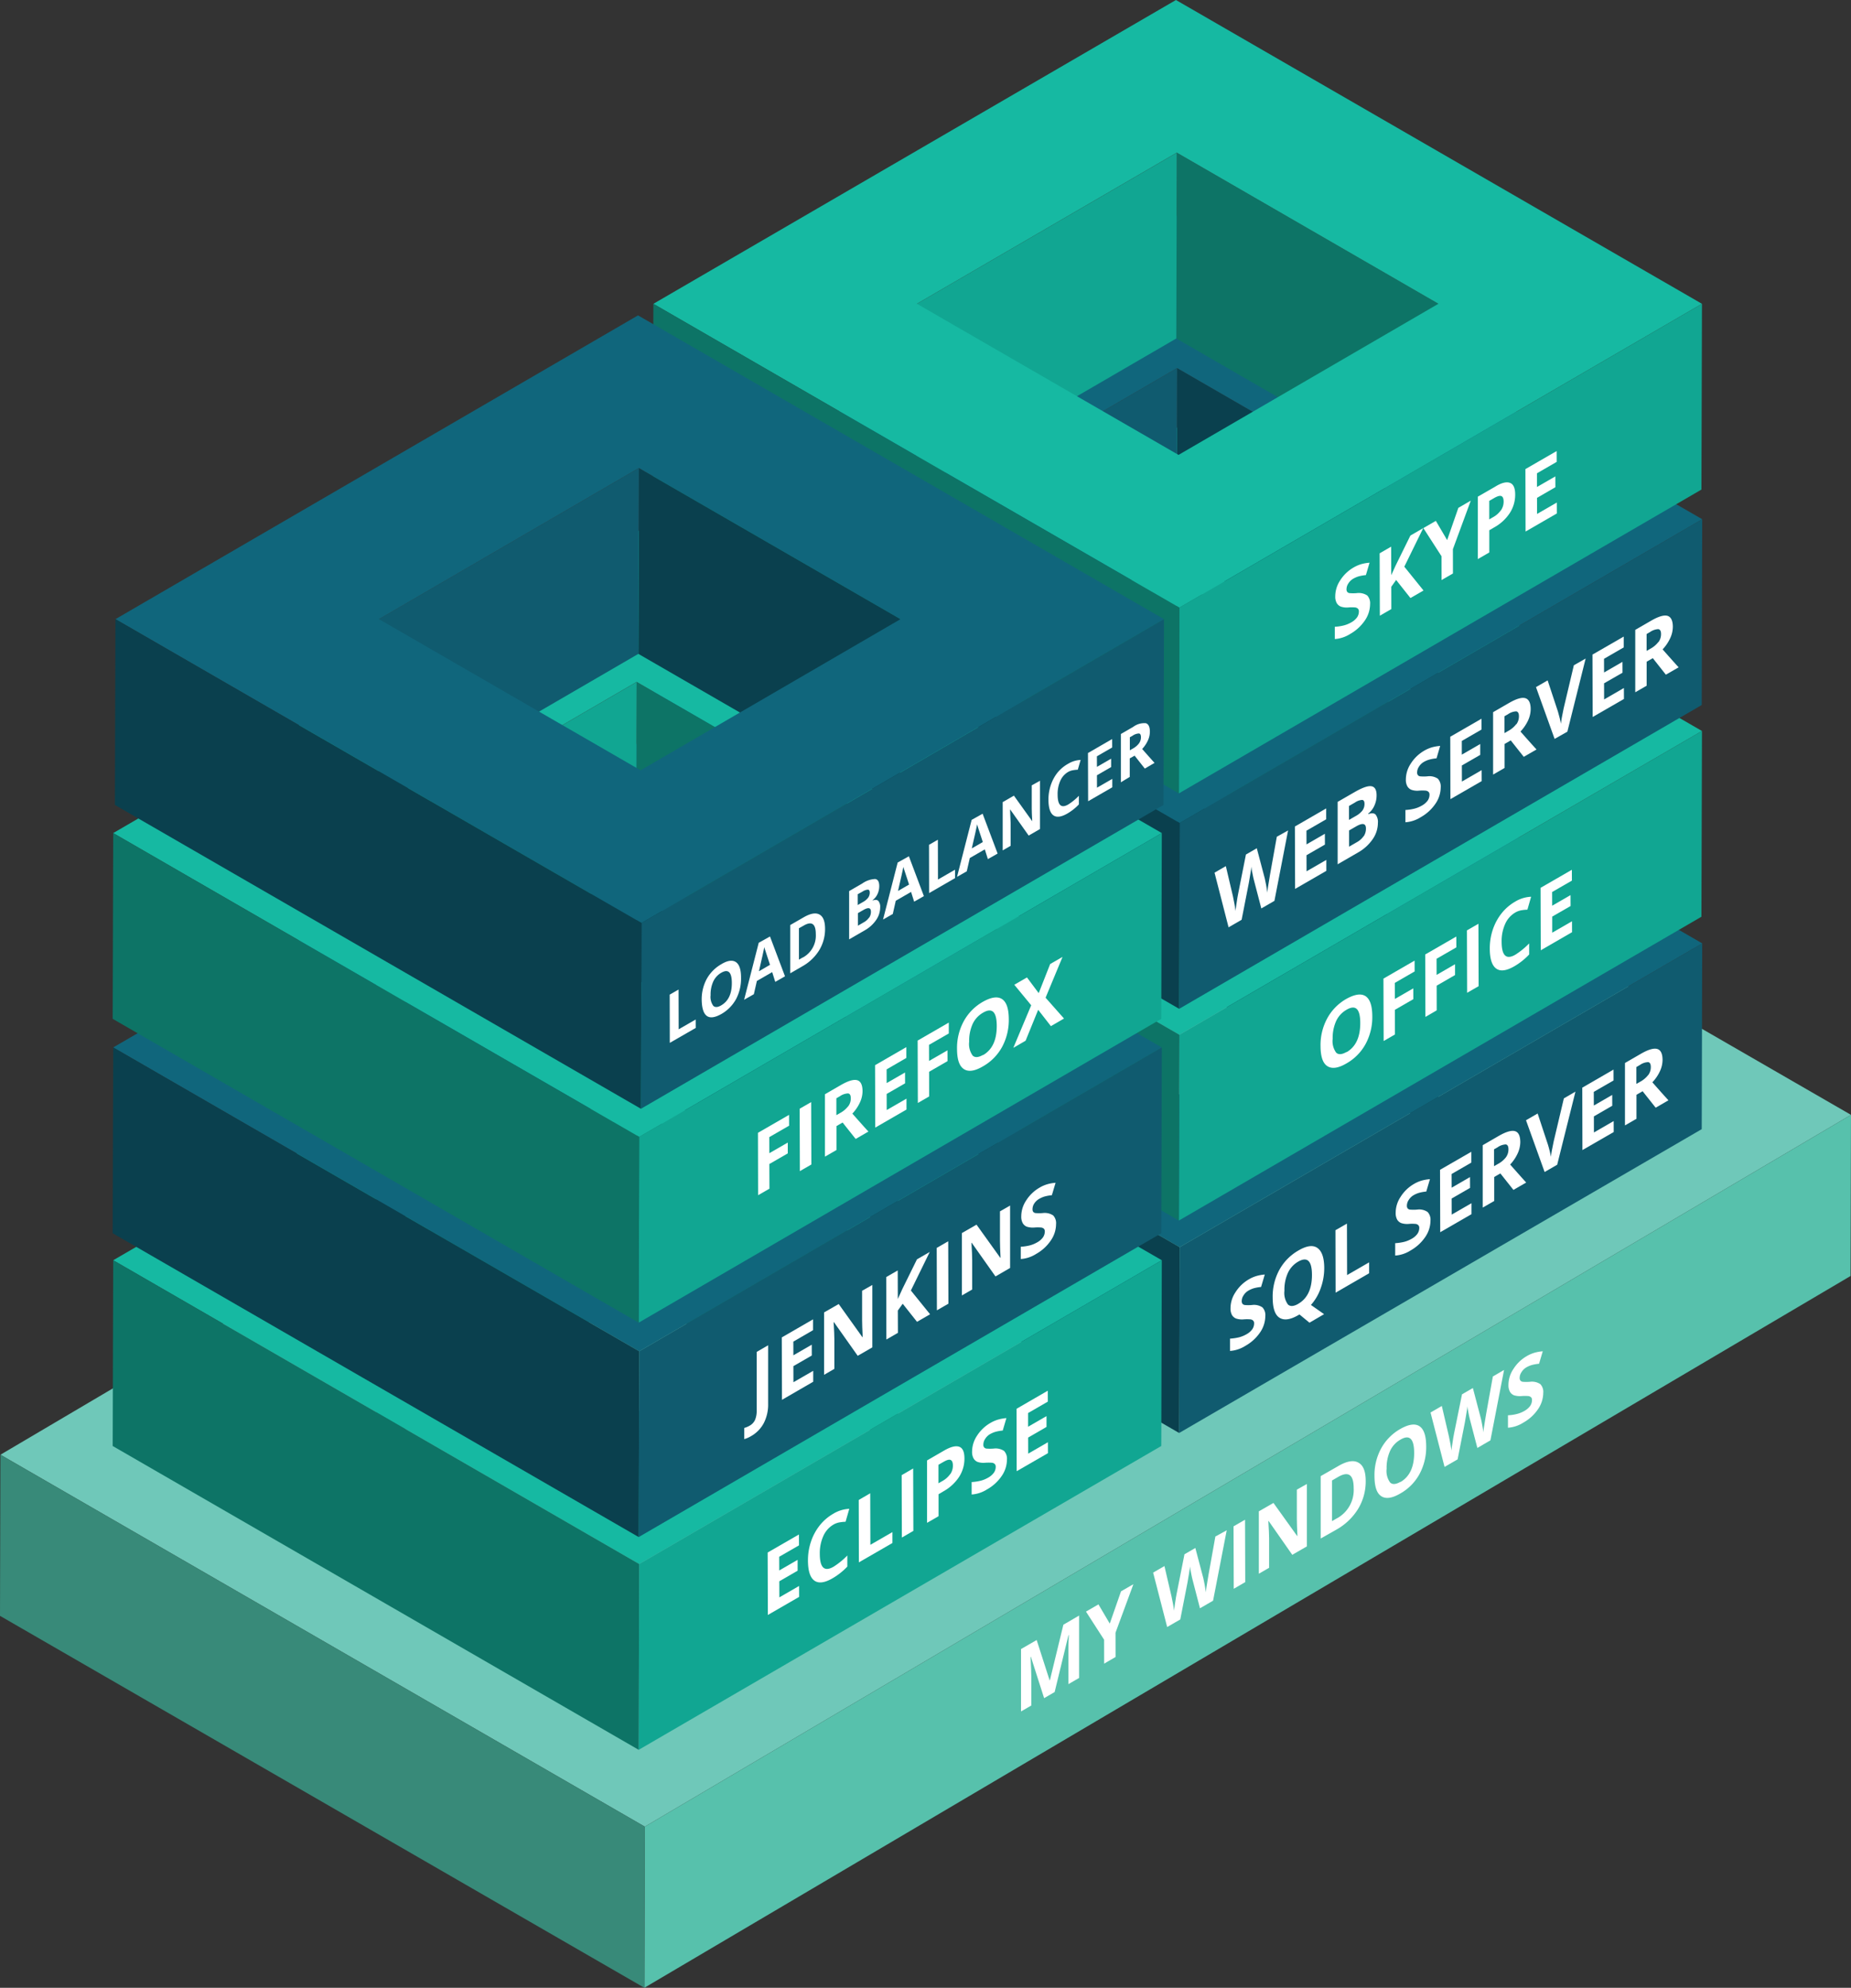 <svg id="Layer_1" data-name="Layer 1" xmlns="http://www.w3.org/2000/svg" viewBox="0 0 379.82 407.73"><rect x="0" y="0" width="379.82" height="407.73" fill="#333333" stroke="none"/><defs><style>.cls-1{isolation:isolate;}.cls-2{fill:#6fc8b9;}.cls-3{fill:#57c1ac;}.cls-4{fill:#388a79;}.cls-5{fill:#0a404e;}.cls-6{fill:#105b6f;}.cls-7{fill:#10667c;}.cls-8{fill:#fff;}.cls-9{fill:#0d7466;}.cls-10{fill:#11a692;}.cls-11{fill:#16b9a2;}</style></defs><title>1</title><g class="cls-1"><polygon class="cls-2" points="379.82 228.68 132.31 374.68 0.09 298.39 247.6 152.39 379.82 228.68"/><polygon class="cls-3" points="379.82 228.68 379.73 261.73 132.22 407.73 132.31 374.68 379.82 228.68"/><polygon class="cls-4" points="132.31 374.68 132.22 407.73 0 331.44 0.09 298.39 132.31 374.68"/></g><g class="cls-1"><polygon class="cls-5" points="295.22 193.5 295.11 231.61 241.43 200.62 241.54 162.51 295.22 193.5"/><polygon class="cls-6" points="241.54 162.51 241.43 200.62 188.1 231.61 188.21 193.5 241.54 162.51"/><path class="cls-7" d="M241.36,131.19l107.94,62.32L242.06,255.82,134.13,193.5Zm.53,93.31,53.33-31-53.68-31-53.33,31,53.68,31"/><polygon class="cls-6" points="349.29 193.51 349.19 231.61 241.96 293.93 242.06 255.82 349.29 193.51"/><polygon class="cls-5" points="242.06 255.82 241.96 293.93 134.02 231.61 134.13 193.5 242.06 255.82"/></g><path class="cls-8" d="M256.22,262.44a7,7,0,0,1,1.65-.72,8.39,8.39,0,0,1,1.66-.29l-.76,2.55a8.65,8.65,0,0,0-1.48.26,5.24,5.24,0,0,0-1.14.5,2.91,2.91,0,0,0-1,1,2.11,2.11,0,0,0-.35,1.14.89.89,0,0,0,.15.55.78.78,0,0,0,.46.25,8.39,8.39,0,0,0,1.5,0,3.07,3.07,0,0,1,2.14.49,2.3,2.3,0,0,1,.59,1.78,6,6,0,0,1-1.08,3.36,8.91,8.91,0,0,1-3,2.74,6.75,6.75,0,0,1-3.16,1.05v-2.52a10.49,10.49,0,0,0,1.91-.29,6.26,6.26,0,0,0,1.43-.59,3.63,3.63,0,0,0,1.19-1,2.12,2.12,0,0,0,.41-1.25.74.74,0,0,0-.19-.56.93.93,0,0,0-.54-.26,8,8,0,0,0-1.45,0,3.9,3.9,0,0,1-1.54-.18,1.75,1.75,0,0,1-.82-.71,2.77,2.77,0,0,1-.3-1.4,5.86,5.86,0,0,1,1-3.25A7.93,7.93,0,0,1,256.22,262.44Z"/><path class="cls-8" d="M271,264.25a10.13,10.13,0,0,1-2,3.42l2.7,1.89-3,1.75-2.05-1.69-.18.1c-1.7,1-3,1.17-3.94.56s-1.37-2-1.38-4.12a11.43,11.43,0,0,1,1.36-5.67,10.28,10.28,0,0,1,3.94-4Q269,255,270.36,256t1.37,4.1A12.19,12.19,0,0,1,271,264.25Zm-4.61,3.19q2.83-1.64,2.82-5.95t-2.82-2.71a5.18,5.18,0,0,0-2.12,2.32,8.39,8.39,0,0,0-.71,3.65,4,4,0,0,0,.72,2.82c.47.45,1.18.41,2.12-.13"/><polygon class="cls-8" points="276.39 250.98 276.42 261.54 280.94 258.93 280.94 261.17 274.06 265.15 274.03 252.34 276.39 250.98"/><path class="cls-8" d="M290.11,242.87a7,7,0,0,1,1.66-.72,8.52,8.52,0,0,1,1.65-.28l-.75,2.54a8.65,8.65,0,0,0-1.48.26,5.3,5.3,0,0,0-1.15.5,2.88,2.88,0,0,0-1,1,2.11,2.11,0,0,0-.35,1.14.89.89,0,0,0,.15.55.78.78,0,0,0,.46.25,8.39,8.39,0,0,0,1.5,0,3.07,3.07,0,0,1,2.14.49,2.32,2.32,0,0,1,.59,1.78,6,6,0,0,1-1.08,3.36,8.94,8.94,0,0,1-3,2.75,6.74,6.74,0,0,1-3.16,1.05V255a10.49,10.49,0,0,0,1.91-.29,6.21,6.21,0,0,0,1.43-.59,3.63,3.63,0,0,0,1.19-1,2.12,2.12,0,0,0,.41-1.25.77.77,0,0,0-.19-.56.93.93,0,0,0-.54-.26,8,8,0,0,0-1.45,0,3.9,3.9,0,0,1-1.54-.18,1.75,1.75,0,0,1-.82-.71,2.77,2.77,0,0,1-.3-1.4,5.86,5.86,0,0,1,1-3.25A7.92,7.92,0,0,1,290.11,242.87Z"/><polygon class="cls-8" points="301.91 236.25 301.91 238.47 297.86 240.81 297.87 243.62 301.64 241.44 301.65 243.66 297.87 245.84 297.88 249.14 301.94 246.8 301.94 249.05 295.53 252.75 295.49 239.95 301.91 236.25"/><path class="cls-8" d="M309.88,238.87c1.69,1.91,2.78,3.14,3.29,3.69l-2.62,1.51-2.68-3.38-1.26.73v4.92l-2.36,1.36,0-12.8,3.25-1.88q2.27-1.31,3.36-1t1.1,2.25a5.63,5.63,0,0,1-.54,2.32A8.54,8.54,0,0,1,309.88,238.87ZM309,237.4a2.74,2.74,0,0,0,.53-1.66c0-.61-.18-.94-.55-1a3.17,3.17,0,0,0-1.69.6l-.72.41v3.46l.76-.44A5.19,5.19,0,0,0,309,237.4"/><path class="cls-8" d="M323.28,223.91l-3.75,15-2.58,1.49-3.82-10.62,2.39-1.38,2.12,6.41c.12.38.24.84.37,1.36s.2.91.23,1.11q.08-.85.57-3.15l2.09-8.83Z"/><polygon class="cls-8" points="331.09 219.39 331.1 221.62 327.04 223.96 327.05 226.77 330.82 224.59 330.83 226.81 327.06 228.99 327.07 232.29 331.12 229.95 331.13 232.2 324.71 235.9 324.68 223.1 331.09 219.39"/><path class="cls-8" d="M339.06,222q2.53,2.87,3.3,3.69l-2.62,1.52-2.68-3.38-1.26.73v4.92l-2.36,1.36,0-12.8,3.25-1.88q2.27-1.31,3.36-1t1.1,2.25a5.54,5.54,0,0,1-.54,2.32A8.36,8.36,0,0,1,339.06,222Zm-.85-1.48a2.73,2.73,0,0,0,.53-1.66c0-.61-.18-.94-.55-1a3.16,3.16,0,0,0-1.69.59l-.72.42v3.46l.77-.44a5.21,5.21,0,0,0,1.65-1.38"/><g class="cls-1"><polygon class="cls-9" points="295.16 149.94 295.05 188.04 241.37 157.05 241.48 118.94 295.16 149.94"/><polygon class="cls-10" points="241.48 118.94 241.37 157.05 188.04 188.04 188.15 149.94 241.48 118.94"/><path class="cls-11" d="M241.3,87.62l107.94,62.32L242,212.25,134.07,149.94Zm.53,93.31,53.33-31-53.68-31-53.33,31,53.68,31"/><polygon class="cls-10" points="349.24 149.94 349.13 188.04 241.9 250.36 242.01 212.25 349.24 149.94"/><polygon class="cls-9" points="242.01 212.25 241.9 250.36 133.96 188.04 134.07 149.94 242.01 212.25"/></g><path class="cls-8" d="M280.22,204.34q1.36.92,1.37,4.1a11.58,11.58,0,0,1-1.36,5.68,10.18,10.18,0,0,1-3.93,4c-1.7,1-3,1.17-3.94.56s-1.38-2-1.39-4.11a11.48,11.48,0,0,1,1.37-5.68,10.22,10.22,0,0,1,3.93-4C278,203.93,279.31,203.74,280.22,204.34Zm-3.92,11.49q2.83-1.63,2.82-6t-2.83-2.7a5.16,5.16,0,0,0-2.12,2.31,8.47,8.47,0,0,0-.71,3.65,4,4,0,0,0,.72,2.83c.47.45,1.18.4,2.12-.14"/><polygon class="cls-8" points="290.27 197.04 290.28 199.26 286.21 201.61 286.22 204.91 290 202.73 290.01 204.95 286.23 207.13 286.24 212.19 283.92 213.53 283.88 200.73 290.27 197.04"/><polygon class="cls-8" points="298.83 192.1 298.84 194.32 294.78 196.66 294.79 199.97 298.57 197.78 298.57 200 294.8 202.18 294.81 207.24 292.49 208.59 292.45 195.78 298.83 192.1"/><polygon class="cls-8" points="303.37 189.48 303.41 202.28 301.05 203.64 301.01 190.84 303.37 189.48"/><path class="cls-8" d="M310.91,184.94a6.86,6.86,0,0,1,3.27-1l-.76,2.65a8.31,8.31,0,0,0-1.26.13,3.76,3.76,0,0,0-1.24.46,5.08,5.08,0,0,0-2.07,2.35,8.52,8.52,0,0,0-.72,3.63c0,2.86.94,3.75,2.81,2.67a15.39,15.39,0,0,0,2.84-2.32v2.27a13.4,13.4,0,0,1-3.06,2.43c-1.62.93-2.86,1.09-3.72.45s-1.3-2-1.3-4.12a12,12,0,0,1,.62-3.86,11,11,0,0,1,1.81-3.35A9.76,9.76,0,0,1,310.91,184.94Z"/><polygon class="cls-8" points="322.54 178.41 322.55 180.63 318.49 182.97 318.5 185.78 322.27 183.6 322.28 185.84 318.51 188.01 318.51 191.31 322.57 188.97 322.58 191.21 316.16 194.92 316.12 182.11 322.54 178.41"/><g class="cls-1"><polygon class="cls-5" points="295.22 106.5 295.11 144.61 241.43 113.62 241.54 75.51 295.22 106.5"/><polygon class="cls-6" points="241.54 75.51 241.43 113.62 188.1 144.61 188.21 106.5 241.54 75.51"/><path class="cls-7" d="M241.36,44.19l107.94,62.32L242.06,168.82,134.13,106.5Zm.53,93.31,53.33-31-53.68-31-53.33,31,53.68,31"/><polygon class="cls-6" points="349.29 106.51 349.19 144.61 241.96 206.93 242.06 168.82 349.29 106.51"/><polygon class="cls-5" points="242.06 168.82 241.96 206.93 134.02 144.61 134.13 106.5 242.06 168.82"/></g><path class="cls-8" d="M264.31,170.34l-2.8,14.44-2.69,1.56-1.53-5.86c-.06-.2-.16-.65-.29-1.32s-.21-1.13-.23-1.38q0,.5-.23,1.65c-.12.77-.21,1.32-.28,1.66l-1.48,7.57-2.68,1.55L249.22,179l2.32-1.34,1.45,6.16c.25,1.15.43,2.17.55,3.05,0-.36.1-.91.21-1.67s.21-1.36.3-1.8l1.61-8.12,2.23-1.29,1.65,6.24c.07.27.16.71.27,1.32s.19,1.11.25,1.56c0-.48.12-1.1.24-1.85s.21-1.35.3-1.83l1.4-7.8Z"/><polygon class="cls-8" points="272.13 165.82 272.13 168.05 268.08 170.39 268.09 173.2 271.86 171.02 271.87 173.24 268.09 175.42 268.1 178.72 272.16 176.38 272.16 178.63 265.75 182.33 265.71 169.53 272.13 165.82"/><path class="cls-8" d="M282.27,167.09a2.43,2.43,0,0,1,.47,1.71,5.86,5.86,0,0,1-1.09,3.36,9,9,0,0,1-3,2.71l-4.17,2.41,0-12.8,3.47-2c1.58-.91,2.73-1.32,3.44-1.21s1.08.72,1.08,1.85a5,5,0,0,1-.46,2.15,4.24,4.24,0,0,1-1.25,1.61V167C281.44,166.73,282,166.78,282.27,167.09Zm-2.44,4.44a2.81,2.81,0,0,0,.46-1.58c0-1.06-.67-1.21-2-.45l-1.46.84v3.33l1.54-.89a4.22,4.22,0,0,0,1.44-1.26m-3-6.19v2.85l1.37-.79a4.45,4.45,0,0,0,1.39-1.14,2.28,2.28,0,0,0,.42-1.38c0-.49-.16-.76-.47-.79a2.9,2.9,0,0,0-1.48.53l-1.25.72"/><path class="cls-8" d="M292.21,154a7.36,7.36,0,0,1,1.66-.72,9.12,9.12,0,0,1,1.65-.28l-.75,2.55a8,8,0,0,0-1.48.26,4.93,4.93,0,0,0-1.15.49,2.88,2.88,0,0,0-1,1,2.11,2.11,0,0,0-.35,1.15.86.86,0,0,0,.15.54.74.74,0,0,0,.46.25,8.11,8.11,0,0,0,1.5,0,3.12,3.12,0,0,1,2.14.48,2.35,2.35,0,0,1,.59,1.78,6,6,0,0,1-1.08,3.36,8.89,8.89,0,0,1-3,2.75,6.72,6.72,0,0,1-3.16,1.05v-2.52a9.35,9.35,0,0,0,1.91-.29,5.91,5.91,0,0,0,1.43-.59,3.72,3.72,0,0,0,1.19-1,2.12,2.12,0,0,0,.41-1.26.78.78,0,0,0-.19-.56,1,1,0,0,0-.54-.26,8,8,0,0,0-1.45,0,3.64,3.64,0,0,1-1.54-.18,1.71,1.71,0,0,1-.82-.71,2.67,2.67,0,0,1-.31-1.4,5.92,5.92,0,0,1,1-3.25A8,8,0,0,1,292.21,154Z"/><polygon class="cls-8" points="304 147.42 304.01 149.64 299.96 151.98 299.96 154.79 303.74 152.61 303.74 154.84 299.97 157.01 299.98 160.31 304.03 157.97 304.04 160.22 297.62 163.92 297.59 151.12 304 147.42"/><path class="cls-8" d="M312,150.05c1.68,1.91,2.78,3.13,3.29,3.68l-2.62,1.51L310,151.87l-1.26.73v4.92l-2.36,1.36,0-12.8,3.24-1.87c1.52-.88,2.64-1.21,3.37-1s1.1,1,1.1,2.26a5.65,5.65,0,0,1-.54,2.32A8.66,8.66,0,0,1,312,150.05Zm-.85-1.48a2.74,2.74,0,0,0,.53-1.66c0-.6-.19-.93-.55-1a3.15,3.15,0,0,0-1.69.59l-.72.41v3.46l.76-.44a5.2,5.2,0,0,0,1.65-1.39"/><path class="cls-8" d="M325.37,135.08l-3.75,15L319,151.56l-3.82-10.62,2.39-1.38,2.12,6.41c.12.39.24.84.37,1.37s.2.9.23,1.11c.06-.57.24-1.63.57-3.16l2.09-8.83Z"/><polygon class="cls-8" points="333.19 130.57 333.19 132.79 329.14 135.13 329.15 137.94 332.92 135.76 332.93 137.99 329.15 140.16 329.16 143.47 333.22 141.12 333.23 143.37 326.81 147.07 326.77 134.27 333.19 130.57"/><path class="cls-8" d="M341.16,133.2q2.53,2.86,3.29,3.68l-2.62,1.51L339.15,135l-1.26.73v4.92L335.55,142l0-12.8,3.25-1.88q2.27-1.31,3.36-1c.73.22,1.1,1,1.1,2.26a5.57,5.57,0,0,1-.54,2.32A8.47,8.47,0,0,1,341.16,133.2Zm-.85-1.49a2.76,2.76,0,0,0,.53-1.66c0-.6-.18-.93-.55-1a3.13,3.13,0,0,0-1.69.58l-.72.42v3.46l.77-.44a5.22,5.22,0,0,0,1.65-1.39"/><g class="cls-1"><polygon class="cls-9" points="295.16 62.32 295.05 100.42 241.37 69.43 241.48 31.33 295.16 62.32"/><polygon class="cls-10" points="241.48 31.33 241.37 69.43 188.04 100.42 188.15 62.32 241.48 31.33"/><path class="cls-11" d="M241.3,0,349.24,62.32,242,124.64,134.07,62.32Zm.53,93.31,53.33-31-53.68-31-53.33,31,53.68,31"/><polygon class="cls-10" points="349.24 62.32 349.13 100.42 241.9 162.74 242.01 124.64 349.24 62.32"/><polygon class="cls-9" points="242.01 124.64 241.9 162.74 133.96 100.42 134.07 62.32 242.01 124.64"/></g><path class="cls-8" d="M277.72,116.42a7.36,7.36,0,0,1,1.66-.72,9.12,9.12,0,0,1,1.65-.28l-.75,2.54a9.43,9.43,0,0,0-1.48.26,5.3,5.3,0,0,0-1.15.5,2.88,2.88,0,0,0-1,1,2.11,2.11,0,0,0-.35,1.14.87.87,0,0,0,.15.55.74.74,0,0,0,.46.25,8.11,8.11,0,0,0,1.5,0,3.15,3.15,0,0,1,2.14.48,2.34,2.34,0,0,1,.59,1.78,6,6,0,0,1-1.08,3.36,9,9,0,0,1-3,2.75,6.72,6.72,0,0,1-3.16,1.05v-2.52a9.35,9.35,0,0,0,1.91-.29,6.21,6.21,0,0,0,1.43-.59,3.72,3.72,0,0,0,1.19-1,2.12,2.12,0,0,0,.41-1.26.78.78,0,0,0-.19-.56,1,1,0,0,0-.54-.26,8,8,0,0,0-1.45,0,3.77,3.77,0,0,1-1.54-.18,1.71,1.71,0,0,1-.82-.71,2.67,2.67,0,0,1-.31-1.4,5.92,5.92,0,0,1,1-3.25A8,8,0,0,1,277.72,116.42Z"/><polygon class="cls-8" points="301.8 102.69 298.13 112.65 298.14 117.63 295.8 118.98 295.79 114.09 292.07 108.32 294.63 106.84 296.95 110.78 299.25 104.17 301.8 102.69"/><polygon class="cls-8" points="292.04 108.33 288.16 116.24 292.1 121.12 289.42 122.67 286.48 118.96 285.49 120.36 285.5 124.93 283.14 126.29 283.1 113.49 285.46 112.13 285.48 117.98 286.41 115.94 289.41 109.85 292.04 108.33"/><path class="cls-8" d="M309.85,99.05c.7.26,1.06,1.06,1.06,2.38a6.88,6.88,0,0,1-1.11,3.81,9.07,9.07,0,0,1-3.2,2.94l-1,.58v4.56l-2.36,1.36,0-12.8,3.56-2.05C308.12,99,309.15,98.78,309.85,99.05ZM308,104.66a3.11,3.11,0,0,0,.54-1.76q0-.95-.46-1.14c-.3-.13-.77,0-1.42.36l-1.07.62v3.8l.77-.45a4.8,4.8,0,0,0,1.63-1.44"/><polygon class="cls-8" points="319.42 92.52 319.43 94.74 315.38 97.08 315.38 99.89 319.15 97.72 319.16 99.94 315.39 102.12 315.4 105.42 319.45 103.08 319.46 105.32 313.04 109.03 313.01 96.22 319.42 92.52"/><g class="cls-1"><polygon class="cls-9" points="184.32 258.5 184.21 296.6 130.53 265.61 130.64 227.5 184.32 258.5"/><polygon class="cls-10" points="130.64 227.5 130.53 265.61 77.2 296.6 77.31 258.5 130.64 227.5"/><path class="cls-11" d="M130.46,196.18,238.4,258.5,131.16,320.81,23.23,258.5Zm.53,93.31,53.33-31-53.68-31-53.33,31,53.68,31"/><polygon class="cls-10" points="238.4 258.5 238.29 296.6 131.06 358.92 131.16 320.81 238.4 258.5"/><polygon class="cls-9" points="131.16 320.81 131.06 358.92 23.12 296.6 23.23 258.5 131.16 320.81"/></g><polygon class="cls-8" points="163.94 314.75 163.95 316.98 159.89 319.32 159.9 322.13 163.67 319.95 163.67 322.18 159.91 324.35 159.92 327.65 163.97 325.31 163.98 327.55 157.56 331.26 157.52 318.45 163.94 314.75"/><path class="cls-8" d="M171,310.49a6.86,6.86,0,0,1,3.27-1l-.76,2.65a8.71,8.71,0,0,0-1.26.13,3.79,3.79,0,0,0-1.24.46,5.11,5.11,0,0,0-2.07,2.35,8.55,8.55,0,0,0-.72,3.63q0,4.28,2.81,2.66a15.3,15.3,0,0,0,2.84-2.31v2.27a13.36,13.36,0,0,1-3.06,2.42q-2.43,1.4-3.72.45t-1.3-4.12a12,12,0,0,1,.62-3.86,10.85,10.85,0,0,1,1.81-3.35A9.76,9.76,0,0,1,171,310.49Z"/><polygon class="cls-8" points="178.57 306.3 178.6 316.87 183.12 314.26 183.12 316.5 176.24 320.47 176.21 307.67 178.57 306.3"/><polygon class="cls-8" points="187.38 301.21 187.42 314.01 185.06 315.38 185.02 302.58 187.38 301.21"/><path class="cls-8" d="M196.84,296.76q1.06.39,1.06,2.39a6.89,6.89,0,0,1-1.11,3.81,9.16,9.16,0,0,1-3.2,2.94l-1,.59V311l-2.36,1.36,0-12.8,3.56-2.06Q195.77,296.37,196.84,296.76ZM195,302.37a3.07,3.07,0,0,0,.53-1.75c0-.64-.15-1-.46-1.15s-.77,0-1.42.36l-1.08.62v3.8l.78-.45a4.82,4.82,0,0,0,1.63-1.44"/><path class="cls-8" d="M203.2,291.89a7,7,0,0,1,1.66-.72,8.52,8.52,0,0,1,1.65-.29l-.75,2.55a8.64,8.64,0,0,0-1.48.26,5.27,5.27,0,0,0-1.15.49,2.92,2.92,0,0,0-1,1,2.13,2.13,0,0,0-.35,1.15.8.8,0,0,0,.15.54.75.75,0,0,0,.46.26,9.43,9.43,0,0,0,1.5,0,3.12,3.12,0,0,1,2.15.49,2.33,2.33,0,0,1,.58,1.78,5.91,5.91,0,0,1-1.08,3.36,8.84,8.84,0,0,1-3,2.74,6.72,6.72,0,0,1-3.16,1.05V304a10.26,10.26,0,0,0,1.91-.29,6.22,6.22,0,0,0,1.43-.59,3.74,3.74,0,0,0,1.19-1,2.12,2.12,0,0,0,.41-1.25.8.8,0,0,0-.19-.57,1,1,0,0,0-.54-.26,9.21,9.21,0,0,0-1.45,0,3.79,3.79,0,0,1-1.54-.17,1.7,1.7,0,0,1-.82-.71,2.69,2.69,0,0,1-.31-1.4,5.9,5.9,0,0,1,1-3.25A8,8,0,0,1,203.2,291.89Z"/><polygon class="cls-8" points="215 285.26 215.01 287.5 210.96 289.84 210.96 292.65 214.74 290.47 214.74 292.69 210.97 294.87 210.98 298.17 215.03 295.83 215.04 298.07 208.62 301.77 208.59 288.97 215 285.26"/><g class="cls-1"><polygon class="cls-5" points="184.32 214.85 184.22 252.96 130.54 221.97 130.64 183.86 184.32 214.85"/><polygon class="cls-6" points="130.64 183.86 130.54 221.97 77.2 252.96 77.31 214.85 130.64 183.86"/><path class="cls-7" d="M130.46,152.54,238.4,214.86,131.17,277.17,23.23,214.85Zm.53,93.31,53.33-31-53.68-31-53.33,31,53.68,31"/><polygon class="cls-6" points="238.4 214.86 238.29 252.96 131.06 315.28 131.17 277.17 238.4 214.86"/><polygon class="cls-5" points="131.17 277.17 131.06 315.28 23.12 252.96 23.23 214.85 131.17 277.17"/></g><path class="cls-8" d="M157.62,275.94l0,12a8.3,8.3,0,0,1-.88,3.94,6.65,6.65,0,0,1-2.63,2.7,5.81,5.81,0,0,1-1.39.61V292.9a4.9,4.9,0,0,0,1.11-.47,2.6,2.6,0,0,0,1.11-1.2,4.78,4.78,0,0,0,.33-1.93l0-12Z"/><polygon class="cls-8" points="166.84 270.62 166.84 272.84 162.79 275.19 162.8 278 166.57 275.82 166.58 278.04 162.8 280.22 162.81 283.52 166.87 281.18 166.87 283.42 160.46 287.13 160.42 274.33 166.84 270.62"/><path class="cls-8" d="M179,263.57l0,12.8-3,1.73-4.87-6.89-.07,0c.1,1.65.15,2.85.15,3.57l0,6-2.11,1.22,0-12.8,3-1.72,4.86,6.8.06,0c-.08-1.62-.12-2.77-.12-3.46l0-6.06Z"/><polygon class="cls-8" points="190.78 256.8 186.91 264.71 190.85 269.58 188.17 271.13 185.23 267.42 184.23 268.82 184.25 273.39 181.88 274.76 181.85 261.95 184.21 260.59 184.23 266.45 185.16 264.4 188.16 258.31 190.78 256.8"/><polygon class="cls-8" points="194.57 254.61 194.61 267.41 192.25 268.77 192.21 255.97 194.57 254.61"/><path class="cls-8" d="M207.27,247.28l0,12.8-3,1.74-4.87-6.89-.06,0c.1,1.65.15,2.85.15,3.57l0,6-2.11,1.22,0-12.8,3-1.72,4.87,6.79.06,0c-.08-1.62-.12-2.77-.12-3.46l0-6.06Z"/><path class="cls-8" d="M213.29,243.62a7,7,0,0,1,1.65-.72,8.39,8.39,0,0,1,1.66-.29l-.76,2.55a8.65,8.65,0,0,0-1.48.26,5.19,5.19,0,0,0-1.14.5,2.91,2.91,0,0,0-1,.95,2.11,2.11,0,0,0-.35,1.15.9.9,0,0,0,.14.55.78.78,0,0,0,.46.25,8.81,8.81,0,0,0,1.5,0,3.11,3.11,0,0,1,2.14.49,2.3,2.3,0,0,1,.59,1.78,5.93,5.93,0,0,1-1.08,3.36,8.85,8.85,0,0,1-3,2.75,6.72,6.72,0,0,1-3.16,1.05v-2.52a10,10,0,0,0,1.91-.29,6.16,6.16,0,0,0,1.42-.59,3.69,3.69,0,0,0,1.19-1,2.12,2.12,0,0,0,.41-1.25.78.78,0,0,0-.18-.56,1,1,0,0,0-.54-.25,8,8,0,0,0-1.45,0,4.08,4.08,0,0,1-1.54-.18,1.7,1.7,0,0,1-.81-.71,2.67,2.67,0,0,1-.31-1.4,5.86,5.86,0,0,1,1-3.25A7.93,7.93,0,0,1,213.29,243.62Z"/><g class="cls-1"><polygon class="cls-9" points="184.32 170.88 184.21 208.98 130.53 177.99 130.64 139.89 184.32 170.88"/><polygon class="cls-10" points="130.64 139.89 130.53 177.99 77.2 208.98 77.31 170.88 130.64 139.89"/><path class="cls-11" d="M130.46,108.56,238.4,170.88,131.16,233.2,23.23,170.88Zm.53,93.31,53.33-31-53.68-31-53.33,31,53.68,31"/><polygon class="cls-10" points="238.4 170.88 238.29 208.98 131.06 271.3 131.16 233.2 238.4 170.88"/><polygon class="cls-9" points="131.16 233.2 131.06 271.3 23.12 208.98 23.23 170.88 131.16 233.2"/></g><polygon class="cls-8" points="161.91 228.68 161.92 230.9 157.86 233.24 157.87 236.54 161.65 234.36 161.65 236.58 157.87 238.76 157.89 243.82 155.56 245.16 155.53 232.36 161.91 228.68"/><polygon class="cls-8" points="166.45 226.06 166.49 238.86 164.13 240.22 164.09 227.42 166.45 226.06"/><path class="cls-8" d="M174.9,228.42c1.69,1.91,2.78,3.14,3.3,3.68l-2.62,1.52-2.68-3.37-1.26.73v4.91l-2.36,1.36,0-12.8,3.25-1.88q2.27-1.31,3.36-1t1.1,2.25a5.54,5.54,0,0,1-.54,2.32A8.36,8.36,0,0,1,174.9,228.42Zm-.85-1.49a2.72,2.72,0,0,0,.53-1.65c0-.61-.18-.94-.55-1a3.13,3.13,0,0,0-1.69.58l-.72.42v3.46l.77-.44a5.22,5.22,0,0,0,1.65-1.39"/><polygon class="cls-8" points="185.98 214.78 185.98 217 181.93 219.35 181.94 222.16 185.71 219.99 185.72 222.21 181.94 224.39 181.95 227.69 186.01 225.35 186.01 227.59 179.6 231.29 179.56 218.49 185.98 214.78"/><polygon class="cls-8" points="194.69 209.75 194.69 211.98 190.63 214.32 190.64 217.62 194.42 215.44 194.43 217.66 190.65 219.84 190.66 224.9 188.34 226.24 188.3 213.44 194.69 209.75"/><path class="cls-8" d="M205.63,204.94q1.36.92,1.37,4.1a11.58,11.58,0,0,1-1.36,5.68,10.14,10.14,0,0,1-3.93,4c-1.7,1-3,1.18-3.94.56s-1.38-2-1.39-4.11a11.48,11.48,0,0,1,1.37-5.68,10.22,10.22,0,0,1,3.93-4C203.4,204.52,204.72,204.33,205.63,204.94Zm-3.92,11.49q2.83-1.63,2.82-6t-2.83-2.7a5.16,5.16,0,0,0-2.12,2.31,8.47,8.47,0,0,0-.71,3.65,4,4,0,0,0,.72,2.83c.47.45,1.18.4,2.12-.14"/><polygon class="cls-8" points="218.03 196.28 214.55 204.65 218.33 208.92 215.64 210.48 213.03 207.13 210.45 213.47 207.93 214.93 211.6 206.2 208.13 201.99 210.73 200.49 213.14 203.71 215.49 197.74 218.03 196.28"/><g class="cls-1"><polygon class="cls-5" points="184.78 127 184.67 165.11 130.99 134.12 131.1 96.01 184.78 127"/><polygon class="cls-6" points="131.1 96.01 130.99 134.12 77.66 165.11 77.77 127 131.1 96.01"/><path class="cls-7" d="M130.92,64.69,238.85,127,131.62,189.32,23.69,127Zm.53,93.31,53.33-31L131.1,96,77.77,127l53.68,31"/><polygon class="cls-6" points="238.85 127.01 238.75 165.11 131.52 227.43 131.63 189.32 238.85 127.01"/><polygon class="cls-5" points="131.63 189.32 131.52 227.43 23.58 165.11 23.69 127 131.63 189.32"/></g><polygon class="cls-8" points="139.24 202.97 139.26 211.13 142.75 209.12 142.76 210.85 137.44 213.91 137.42 204.02 139.24 202.97"/><path class="cls-8" d="M151,197.34c.7.47,1.06,1.53,1.06,3.17a9,9,0,0,1-1,4.38,7.87,7.87,0,0,1-3,3.08q-2,1.14-3,.43t-1.07-3.17a8.83,8.83,0,0,1,1-4.38,7.89,7.89,0,0,1,3-3.06C149.28,197,150.29,196.87,151,197.34Zm-3,8.87q2.18-1.26,2.17-4.59T148,199.53a4,4,0,0,0-1.64,1.79,6.47,6.47,0,0,0-.55,2.82,3.1,3.1,0,0,0,.56,2.18c.37.35.92.31,1.64-.11"/><path class="cls-8" d="M158,192.09l3.08,8.17-2,1.14-.63-2-3.14,1.81-.62,2.72-2,1.14,3-11.69Zm-2.21,7.1L158,197.9c-.58-1.8-.91-2.82-1-3.06s-.13-.43-.16-.58q-.19,1-1.1,4.93"/><path class="cls-8" d="M168.12,187.57c.78.4,1.17,1.37,1.18,2.9a8.38,8.38,0,0,1-1.2,4.44,9.56,9.56,0,0,1-3.5,3.32l-2.44,1.41,0-9.9,2.71-1.56C166.26,187.37,167.35,187.16,168.12,187.57Zm-3.35,8.82a5.11,5.11,0,0,0,2.63-4.78c0-2.13-.83-2.71-2.46-1.77l-1,.56,0,6.44.79-.45"/><path class="cls-8" d="M180.24,184.8a1.88,1.88,0,0,1,.37,1.32,4.54,4.54,0,0,1-.84,2.6,6.92,6.92,0,0,1-2.31,2.1l-3.22,1.86,0-9.9,2.68-1.55a4.93,4.93,0,0,1,2.66-.93c.56.08.83.56.84,1.43a3.88,3.88,0,0,1-.36,1.66,3.21,3.21,0,0,1-1,1.24v.07C179.61,184.52,180,184.55,180.24,184.8Zm-1.88,3.42a2.15,2.15,0,0,0,.35-1.22q0-1.23-1.54-.35l-1.13.65v2.58l1.19-.69a3.22,3.22,0,0,0,1.12-1M176,183.45v2.19l1.06-.61a3.38,3.38,0,0,0,1.07-.88,1.75,1.75,0,0,0,.34-1.07q0-.56-.37-.6a2.33,2.33,0,0,0-1.15.42l-1,.55"/><path class="cls-8" d="M186.5,175.64l3.08,8.17-2,1.14-.63-2-3.14,1.81-.61,2.71-2,1.14,3-11.69Zm-2.21,7.1,2.25-1.3c-.59-1.8-.92-2.81-1-3.05s-.12-.44-.16-.58q-.2,1-1.11,4.93"/><polygon class="cls-8" points="192.45 172.24 192.47 180.41 195.97 178.39 195.97 180.12 190.65 183.19 190.63 173.29 192.45 172.24"/><path class="cls-8" d="M201.63,166.91l3.08,8.17-2,1.14-.63-2L199,176l-.62,2.72-2,1.14,3-11.69Zm-2.2,7.1,2.24-1.29-1-3.05c-.07-.25-.12-.44-.16-.58q-.19,1-1.1,4.93"/><path class="cls-8" d="M213.4,160.15l0,9.9-2.32,1.34-3.77-5.32-.05,0c.07,1.28.11,2.2.12,2.76v4.66l-1.63.94,0-9.9,2.3-1.33,3.76,5.25,0,0c-.07-1.25-.1-2.14-.1-2.67v-4.69Z"/><path class="cls-8" d="M219.22,156.64a5.32,5.32,0,0,1,2.52-.76l-.58,2a7.28,7.28,0,0,0-1,.11,3,3,0,0,0-1,.36,3.91,3.91,0,0,0-1.59,1.81,6.58,6.58,0,0,0-.55,2.8q0,3.31,2.17,2.06a11.57,11.57,0,0,0,2.19-1.79V165a10.41,10.41,0,0,1-2.36,1.87q-1.89,1.09-2.88.36t-1-3.19a9.21,9.21,0,0,1,.48-3,8.44,8.44,0,0,1,1.4-2.59A7.59,7.59,0,0,1,219.22,156.64Z"/><polygon class="cls-8" points="228.21 151.59 228.22 153.32 225.08 155.13 225.09 157.3 228 155.62 228 157.34 225.09 159.02 225.1 161.57 228.24 159.76 228.24 161.49 223.28 164.35 223.25 154.46 228.21 151.59"/><path class="cls-8" d="M234.37,153.63c1.3,1.48,2.15,2.43,2.54,2.85l-2,1.17L232.82,155l-1,.56v3.8L230,160.46l0-9.9,2.51-1.45a3.83,3.83,0,0,1,2.6-.77c.56.17.84.75.84,1.75a4.27,4.27,0,0,1-.41,1.8A6.54,6.54,0,0,1,234.37,153.63Zm-.66-1.14a2.14,2.14,0,0,0,.41-1.28c0-.47-.14-.73-.42-.76a2.45,2.45,0,0,0-1.3.46l-.56.32v2.67l.59-.34a4,4,0,0,0,1.28-1.07"/><path class="cls-8" d="M221.43,331.38l0,12.8-2.2,1.27,0-6.06c0-.29,0-.62,0-1s0-1.39.09-3l-.07,0-2.84,11.68-2.16,1.25-2.72-8.49-.06,0q.15,3,.15,4l0,6-2.11,1.22,0-12.8,3.21-1.85,2.66,8.27.05,0,2.77-11.41Z"/><polygon class="cls-8" points="232.57 324.95 228.9 334.9 228.91 339.88 226.57 341.24 226.56 336.34 222.84 330.57 225.4 329.09 227.72 333.03 230.03 326.41 232.57 324.95"/><path class="cls-8" d="M251.72,313.89l-2.8,14.44-2.69,1.56L244.7,324c-.06-.21-.16-.65-.29-1.32s-.21-1.13-.23-1.38c0,.33-.11.89-.23,1.66s-.21,1.31-.28,1.65l-1.48,7.57-2.69,1.55-2.88-11.16,2.32-1.34,1.44,6.17c.25,1.15.44,2.16.55,3,0-.35.1-.91.21-1.67s.21-1.36.3-1.8l1.61-8.12,2.23-1.29,1.65,6.24c.07.28.16.72.27,1.32s.19,1.11.25,1.56c0-.48.12-1.1.24-1.84s.21-1.35.3-1.82l1.4-7.81Z"/><polygon class="cls-8" points="255.48 311.72 255.52 324.52 253.16 325.89 253.12 313.08 255.48 311.72"/><path class="cls-8" d="M268.17,304.39l0,12.8-3,1.73L260.33,312l-.07,0c.1,1.65.16,2.85.16,3.58l0,6-2.11,1.22,0-12.8,3-1.72,4.87,6.79.05,0c-.08-1.62-.12-2.77-.12-3.46l0-6.06Z"/><path class="cls-8" d="M278.71,300q1.52.78,1.53,3.75a10.84,10.84,0,0,1-1.56,5.75,12.3,12.3,0,0,1-4.52,4.29L271,315.58l0-12.8,3.5-2C276.29,299.71,277.71,299.44,278.71,300Zm-4.34,11.42a6.61,6.61,0,0,0,3.4-6.18q0-4.13-3.18-2.3l-1.26.73,0,8.34,1-.58"/><path class="cls-8" d="M291.28,292.55q1.36.92,1.37,4.1a11.58,11.58,0,0,1-1.36,5.68,10.12,10.12,0,0,1-3.93,4c-1.7,1-3,1.18-3.94.56s-1.37-2-1.38-4.11a11.43,11.43,0,0,1,1.36-5.67,10.23,10.23,0,0,1,3.94-4Q289.92,291.64,291.28,292.55ZM287.36,304q2.83-1.64,2.82-6t-2.82-2.7a5.13,5.13,0,0,0-2.12,2.31,8.45,8.45,0,0,0-.71,3.65,4,4,0,0,0,.72,2.83c.47.45,1.18.4,2.12-.14"/><path class="cls-8" d="M308.63,281l-2.8,14.44L303.15,297l-1.53-5.85c-.06-.21-.16-.65-.29-1.32s-.21-1.13-.23-1.38c0,.33-.11.89-.23,1.66s-.21,1.31-.28,1.65l-1.49,7.58-2.68,1.55-2.88-11.16,2.32-1.34,1.44,6.17c.25,1.15.44,2.16.55,3,0-.35.1-.91.21-1.67s.21-1.36.3-1.8L300,286l2.23-1.29,1.64,6.24c.08.28.16.72.27,1.31s.2,1.11.25,1.56c0-.48.13-1.1.24-1.85s.21-1.35.3-1.82l1.4-7.81Z"/><path class="cls-8" d="M313.26,278.18a7.33,7.33,0,0,1,1.65-.72,9,9,0,0,1,1.66-.29l-.76,2.56a8.65,8.65,0,0,0-1.48.26,5.16,5.16,0,0,0-1.14.49,2.92,2.92,0,0,0-1,1,2.11,2.11,0,0,0-.36,1.15.86.86,0,0,0,.15.54.75.75,0,0,0,.46.26,9.71,9.71,0,0,0,1.5,0,3.07,3.07,0,0,1,2.14.49,2.3,2.3,0,0,1,.59,1.78,6,6,0,0,1-1.08,3.36,8.84,8.84,0,0,1-3,2.74,6.7,6.7,0,0,1-3.16,1.05V290.3a9,9,0,0,0,1.91-.29,5.84,5.84,0,0,0,1.42-.58,3.72,3.72,0,0,0,1.19-1,2.12,2.12,0,0,0,.41-1.25.8.8,0,0,0-.18-.57,1.11,1.11,0,0,0-.54-.25,8.73,8.73,0,0,0-1.45,0,4,4,0,0,1-1.54-.17,1.7,1.7,0,0,1-.81-.71,2.69,2.69,0,0,1-.31-1.4,5.84,5.84,0,0,1,1-3.25A7.88,7.88,0,0,1,313.26,278.18Z"/></svg>